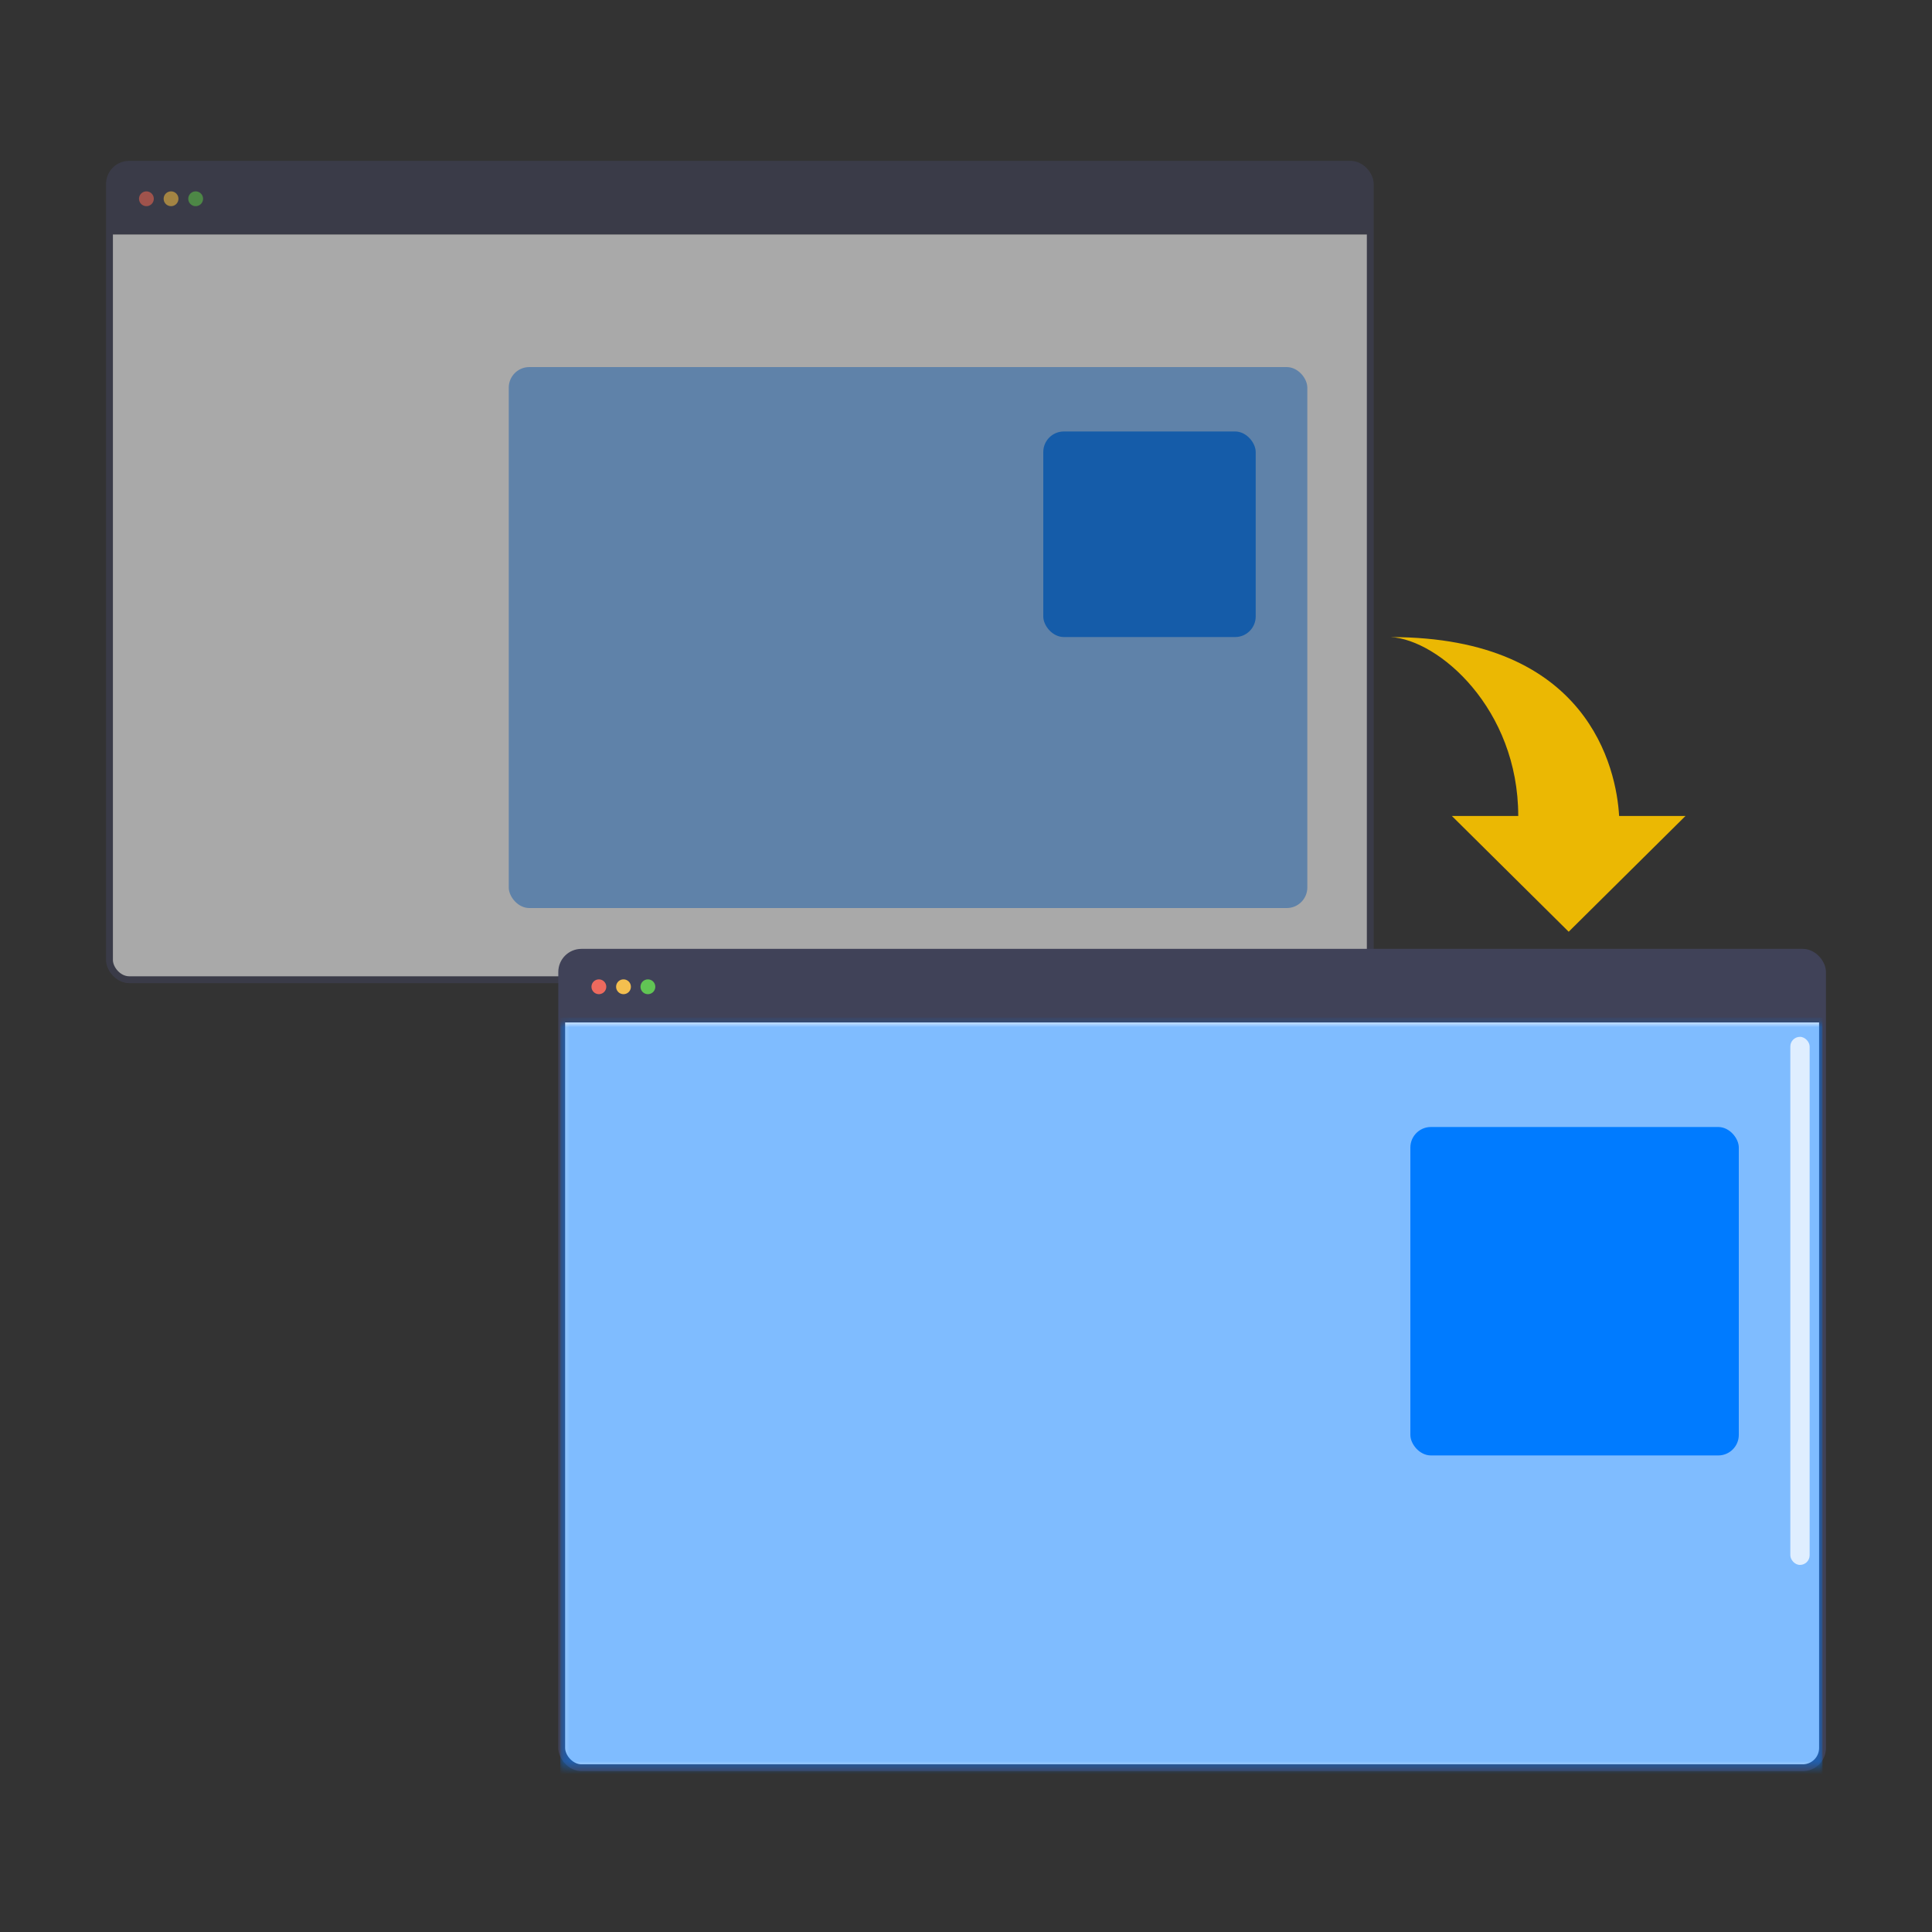 <svg width="300" height="300" fill="none" xmlns="http://www.w3.org/2000/svg"><rect width="100%" height="100%" fill="#333333" stroke="none"/><g opacity=".58"><g clip-path="url(#clip0_2117_4593)"><path fill="#404258" d="M17 25.512h195.776v10.707H17z"/><path fill-rule="evenodd" clip-rule="evenodd" d="M22.735 32.012a1.147 1.147 0 100-2.294 1.147 1.147 0 000 2.294z" fill="#ED6A5E"/><path fill-rule="evenodd" clip-rule="evenodd" d="M26.56 32.012a1.147 1.147 0 100-2.294 1.147 1.147 0 000 2.294z" fill="#F4BF4F"/><path fill-rule="evenodd" clip-rule="evenodd" d="M30.383 32.012a1.147 1.147 0 100-2.294 1.147 1.147 0 000 2.294z" fill="#61C554"/><path d="M70.686 28.093h86.875c.43 0 .747 0 .997.02.249.02.424.06.572.136.27.138.489.357.626.627.076.148.116.323.136.572.021.25.021.567.021.997v.84c0 .43 0 .747-.021.998-.02.249-.06.424-.136.572-.137.27-.356.489-.626.626-.148.075-.323.116-.572.136-.25.02-.567.02-.997.02H70.685c-.43 0-.746 0-.996-.02s-.424-.06-.572-.136a1.433 1.433 0 01-.627-.627c-.075-.147-.115-.322-.136-.571-.02-.25-.02-.567-.02-.997v-.841c0-.43 0-.747.02-.997s.06-.424.136-.572c.138-.27.357-.49.627-.627.148-.075.323-.115.572-.136.25-.02.567-.02.997-.02z" fill="#404258"/><path d="M70.686 28.093h86.875c.43 0 .747 0 .997.02.249.02.424.06.572.136.27.138.489.357.626.627.076.148.116.323.136.572.021.25.021.567.021.997v.84c0 .43 0 .747-.021.998-.02.249-.06.424-.136.572-.137.27-.356.489-.626.626-.148.075-.323.116-.572.136-.25.02-.567.02-.997.02H70.685c-.43 0-.746 0-.996-.02s-.424-.06-.572-.136a1.433 1.433 0 01-.627-.627c-.075-.147-.115-.322-.136-.571-.02-.25-.02-.567-.02-.997v-.841c0-.43 0-.747.02-.997s.06-.424.136-.572c.138-.27.357-.49.627-.627.148-.075.323-.115.572-.136.25-.02.567-.02.997-.02z" stroke="#404258" stroke-width=".191"/><path fill="#404258" d="M17 36.218h195.776v.191H17z"/><path fill="#fff" d="M17 36.41h195.776v115.718H17z"/></g><rect x="17" y="25.512" width="195.776" height="126.616" rx="3.059" stroke="#404258" stroke-width="1.064"/><rect x="79" y="57" width="124" height="84" rx="3.192" fill="#007BFF" fill-opacity=".5"/><rect x="162" y="67" width="32.984" height="31.92" rx="3.192" fill="#007BFF"/></g><g clip-path="url(#clip1_2117_4593)"><path fill="#404258" d="M87.224 147.872H283v10.707H87.224z"/><path fill-rule="evenodd" clip-rule="evenodd" d="M92.96 154.372a1.147 1.147 0 100-2.293 1.147 1.147 0 000 2.293z" fill="#ED6A5E"/><path fill-rule="evenodd" clip-rule="evenodd" d="M96.783 154.373a1.148 1.148 0 100-2.295 1.148 1.148 0 000 2.295z" fill="#F4BF4F"/><path fill-rule="evenodd" clip-rule="evenodd" d="M100.607 154.373a1.147 1.147 0 100-2.294 1.147 1.147 0 000 2.294z" fill="#61C554"/><path d="M140.91 150.453h86.875c.43 0 .747 0 .997.021.249.02.424.06.572.135.27.138.489.357.627.627.075.148.115.323.135.572.021.25.021.567.021.997v.841c0 .43 0 .746-.021.997-.02.249-.06.424-.135.572a1.437 1.437 0 01-.627.626c-.148.076-.323.116-.572.136-.25.02-.567.021-.997.021H140.91c-.43 0-.747-.001-.997-.021-.249-.02-.424-.06-.572-.136a1.437 1.437 0 01-.627-.626c-.075-.148-.115-.323-.135-.572-.021-.251-.021-.567-.021-.997v-.841c0-.43 0-.747.021-.997.02-.249.06-.424.135-.572.138-.27.357-.489.627-.627.148-.075.323-.115.572-.135.25-.021.567-.021.997-.021z" fill="#404258"/><path d="M140.91 150.453h86.875c.43 0 .747 0 .997.021.249.02.424.06.572.135.27.138.489.357.627.627.075.148.115.323.135.572.021.25.021.567.021.997v.841c0 .43 0 .746-.021.997-.02.249-.06.424-.135.572a1.437 1.437 0 01-.627.626c-.148.076-.323.116-.572.136-.25.02-.567.021-.997.021H140.91c-.43 0-.747-.001-.997-.021-.249-.02-.424-.06-.572-.136a1.437 1.437 0 01-.627-.626c-.075-.148-.115-.323-.135-.572-.021-.251-.021-.567-.021-.997v-.841c0-.43 0-.747.021-.997.02-.249.06-.424.135-.572.138-.27.357-.489.627-.627.148-.075.323-.115.572-.135.25-.021.567-.021.997-.021z" stroke="#404258" stroke-width=".191"/><path fill="#404258" d="M87.224 158.579H283v.191H87.224z"/><path fill="#fff" d="M87.224 158.77H283v115.718H87.224z"/></g><rect x="87.224" y="147.872" width="195.776" height="126.616" rx="3.059" stroke="#404258" stroke-width="1.064"/><mask id="a" style="mask-type:alpha" maskUnits="userSpaceOnUse" x="87" y="158" width="196" height="117"><path fill="#fff" d="M87.224 158.77H283v115.718H87.224z"/></mask><g mask="url(#a)"><path fill="#007BFF" fill-opacity=".5" d="M87 158h196v134H87z"/></g><rect x="219" y="175" width="51" height="51" rx="3.192" fill="#007BFF"/><rect x="278" y="161" width="3" height="82" rx="1.5" fill="#fff" fill-opacity=".75"/><path d="M235.752 126.706c0-16.667-12.365-27.37-19.784-27.778 30.666 0 35.035 20.425 35.447 27.778h10.305l-18.136 17.974-18.136-17.974h10.304z" fill="#EBB803"/><defs><clipPath id="clip0_2117_4593"><rect x="17" y="25.512" width="195.776" height="126.616" rx="3.059" fill="#fff"/></clipPath><clipPath id="clip1_2117_4593"><rect x="87.224" y="147.872" width="195.776" height="126.616" rx="3.059" fill="#fff"/></clipPath></defs></svg>